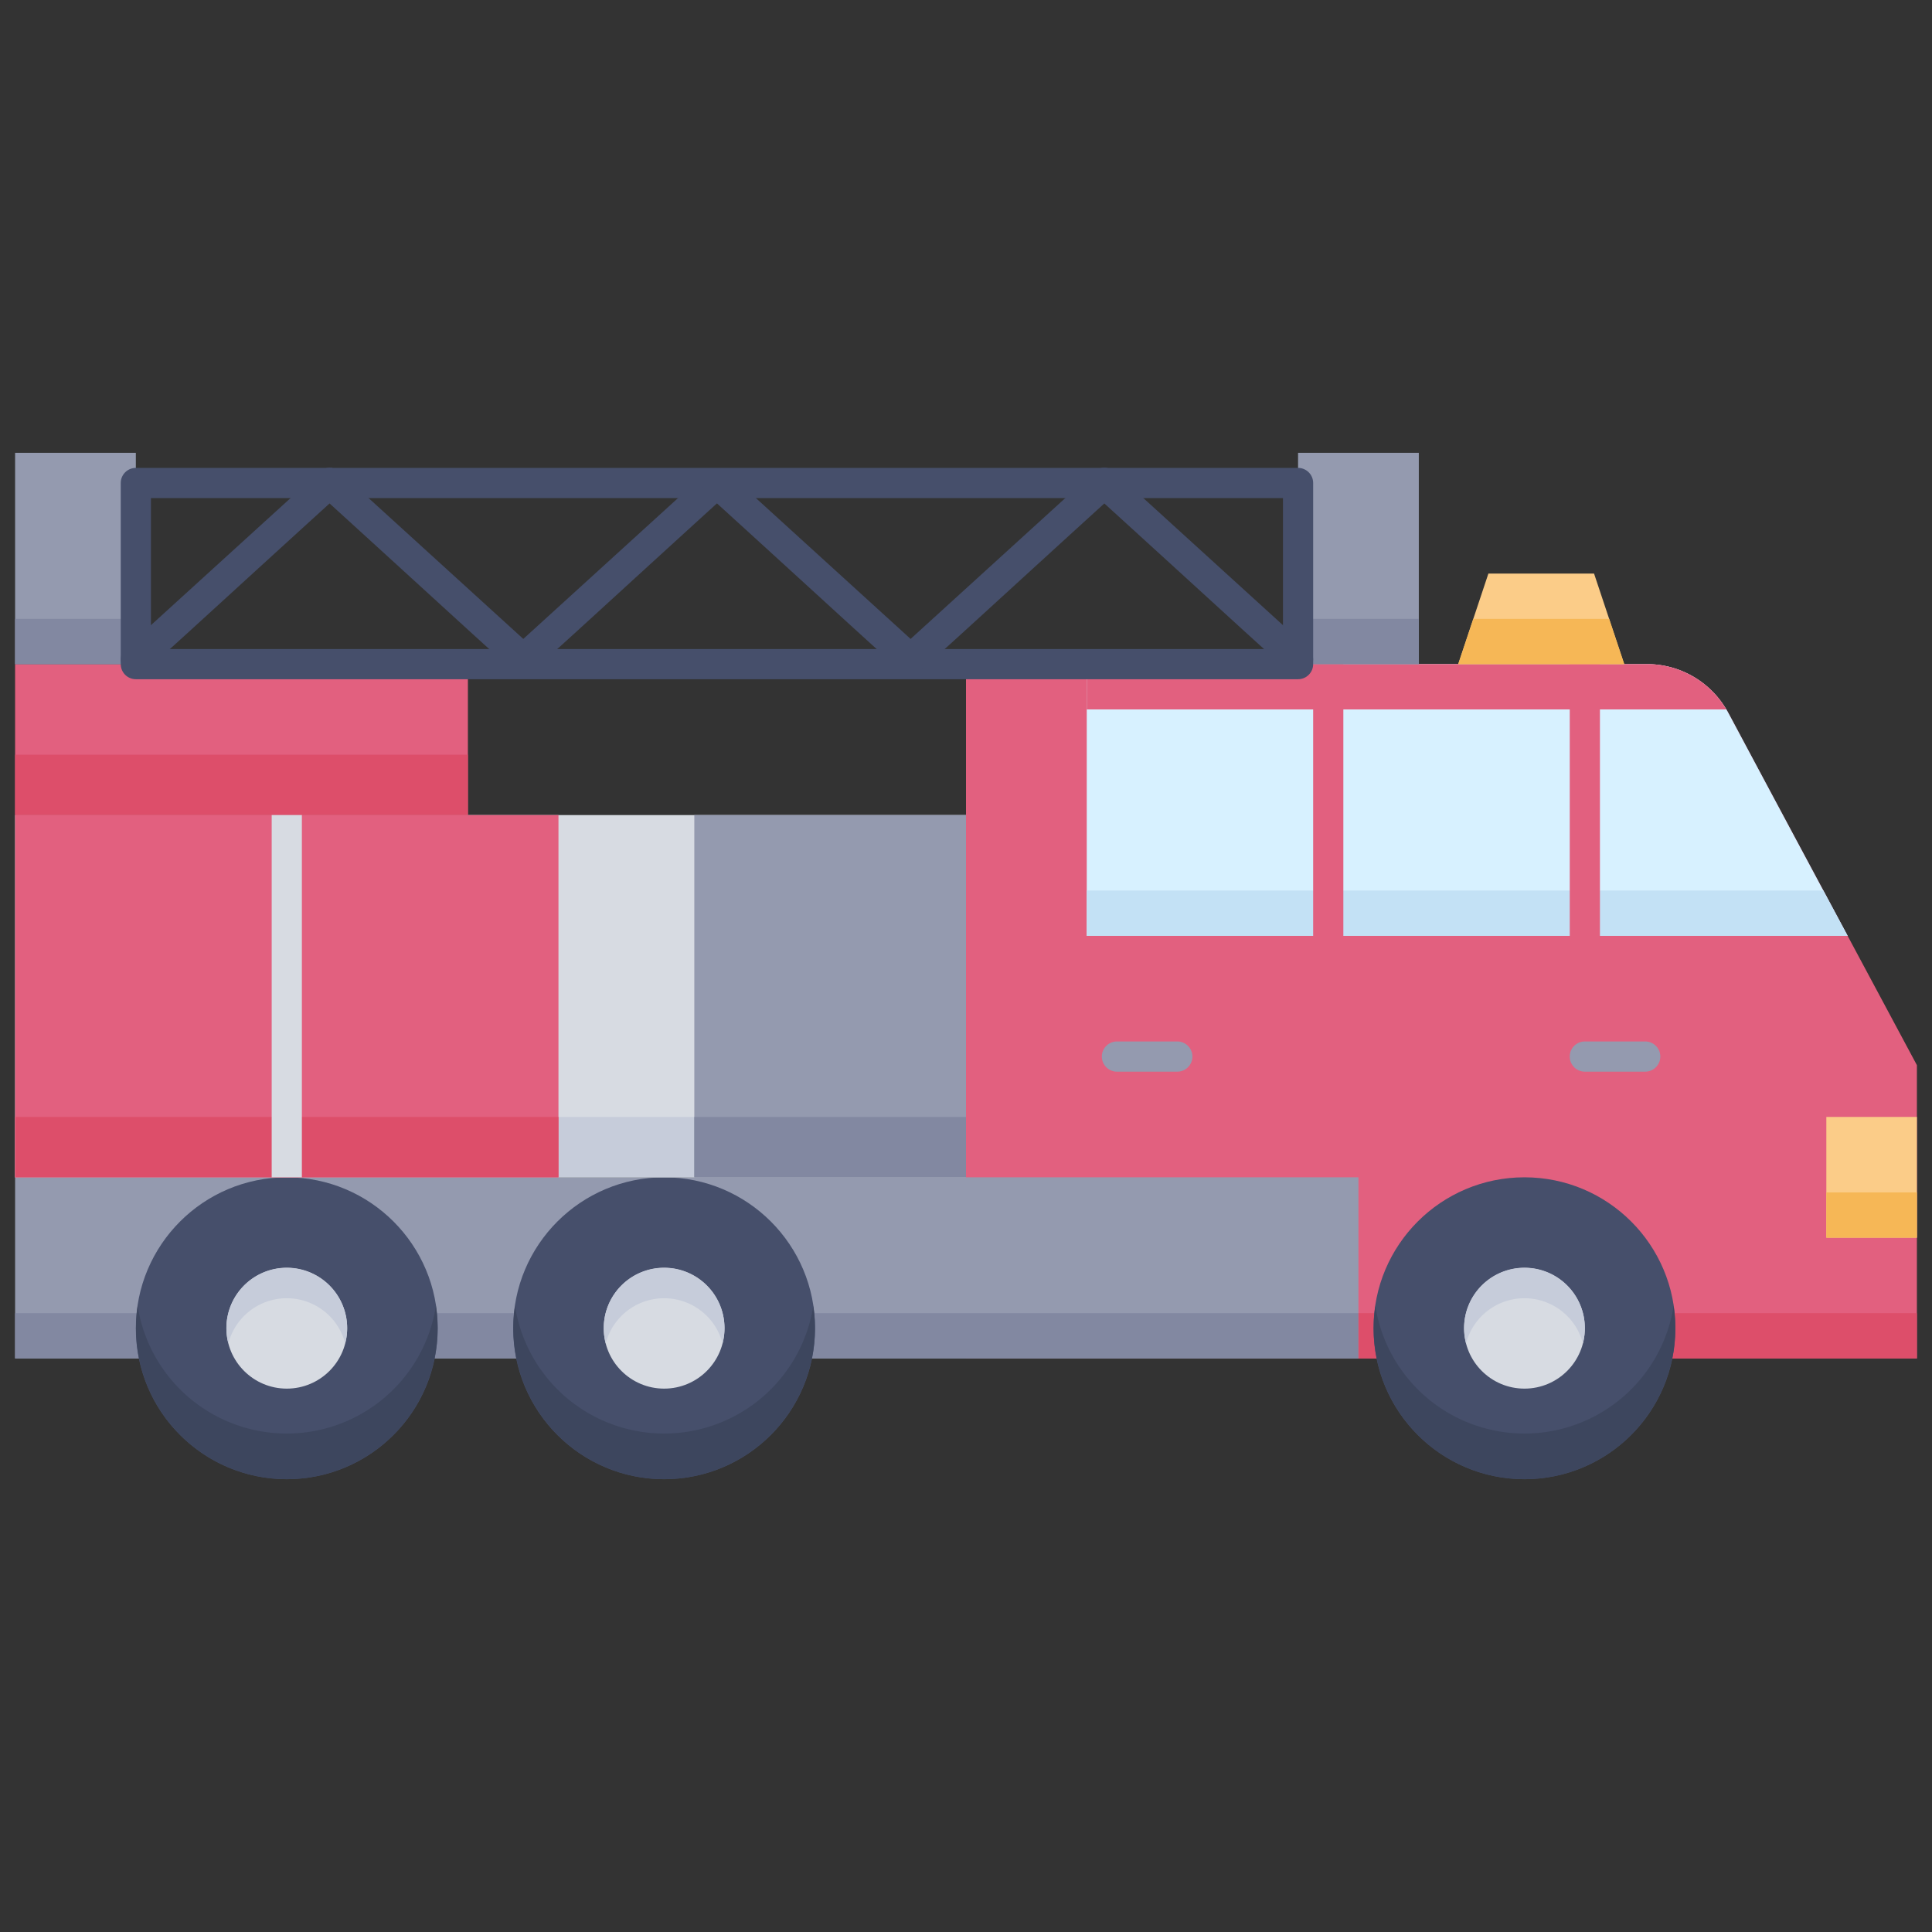<svg xmlns="http://www.w3.org/2000/svg" viewBox="0 0 128 128"><rect x="0" y="0" width="128" height="128" fill="#333333" stroke="none"/><defs><style>.cls-1{fill:#e2607f;}.cls-2{fill:#d7f1ff;}.cls-3{fill:#c3e1f5;}.cls-4{fill:#949aaf;}.cls-5{fill:#8288a1;}.cls-6{fill:#dd4e6a;}.cls-7{fill:#464f6b;}.cls-8{fill:#d7dbe2;}.cls-9{fill:#3d465e;}.cls-10{fill:#c6ccda;}.cls-11{fill:#fbcc88;}.cls-12{fill:#f6b756;}</style></defs><title>Fire Truck</title><g id="Fire_Truck" data-name="Fire Truck"><path class="cls-1" d="M127,70.57V90H64V44h45.12a6.11,6.11,0,0,1,5.38,3.22C119.33,56.27,116.91,51.73,127,70.57Z"/><path class="cls-2" d="M122.41,62H72V44h37.12a6.1,6.1,0,0,1,5.25,3C114.47,47.13,114.32,46.91,122.41,62Z"/><polygon class="cls-3" points="122.41 62 72 62 72 59 120.8 59 122.41 62"/><path class="cls-1" d="M87,62V44a1,1,0,0,1,2,0V62A1,1,0,0,1,87,62Z"/><path class="cls-1" d="M104,62V44a1,1,0,0,1,2,0V62A1,1,0,0,1,104,62Z"/><path class="cls-1" d="M114.37,47H72V44h37.12A6.1,6.1,0,0,1,114.37,47Z"/><path class="cls-4" d="M90,90V78H1V90Z"/><path class="cls-5" d="M90,90V87H1v3Z"/><rect class="cls-6" x="90" y="87" width="37" height="3"/><circle class="cls-7" cx="101" cy="88" r="10"/><circle class="cls-8" cx="101" cy="88" r="4"/><circle class="cls-7" cx="44" cy="88" r="10"/><circle class="cls-8" cx="44" cy="88" r="4"/><circle class="cls-7" cx="19" cy="88" r="10"/><path class="cls-9" d="M101,98a10,10,0,0,1-9.88-11.48,10,10,0,0,0,19.76,0A10,10,0,0,1,101,98Z"/><path class="cls-9" d="M44,98a10,10,0,0,1-9.88-11.48,10,10,0,0,0,19.76,0A10,10,0,0,1,44,98Z"/><path class="cls-9" d="M19,98A10,10,0,0,1,9.12,86.52a10,10,0,0,0,19.76,0A10,10,0,0,1,19,98Z"/><circle class="cls-8" cx="19" cy="88" r="4"/><path class="cls-10" d="M104.87,89a4,4,0,0,0-7.74,0,4,4,0,1,1,7.74,0Z"/><path class="cls-10" d="M47.87,89a4,4,0,0,0-7.74,0,4,4,0,1,1,7.74,0Z"/><path class="cls-10" d="M22.87,89a4,4,0,0,0-7.74,0,4,4,0,1,1,7.74,0Z"/><polygon class="cls-11" points="107.61 44 96.61 44 98.61 38 105.61 38 107.61 44"/><rect class="cls-11" x="121" y="74" width="6" height="8"/><rect class="cls-12" x="121" y="79" width="6" height="3"/><path class="cls-4" d="M109,71h-4a1,1,0,0,1,0-2h4A1,1,0,0,1,109,71Z"/><path class="cls-4" d="M78,71H74a1,1,0,0,1,0-2h4A1,1,0,0,1,78,71Z"/><rect class="cls-8" x="1" y="54" width="63" height="24"/><rect class="cls-10" x="1" y="74" width="63" height="4"/><rect class="cls-1" x="1" y="44" width="30" height="10"/><rect class="cls-6" x="1" y="50" width="30" height="4"/><rect class="cls-1" x="1" y="54" width="36" height="24"/><rect class="cls-6" x="1" y="74" width="18" height="4"/><rect class="cls-6" x="19" y="74" width="18" height="4"/><rect class="cls-4" x="46" y="54" width="18" height="24"/><rect class="cls-5" x="46" y="74" width="18" height="4"/><rect class="cls-4" x="1" y="30" width="8" height="14"/><rect class="cls-4" x="86" y="30" width="8" height="14"/><rect class="cls-5" x="1" y="41" width="8" height="3"/><rect class="cls-5" x="86" y="41" width="8" height="3"/><path class="cls-7" d="M86,45H9a1,1,0,0,1-1-1V32a1,1,0,0,1,1-1H86a1,1,0,0,1,1,1V44A1,1,0,0,1,86,45ZM10,43H85V33H10Z"/><path class="cls-7" d="M9,44.68a1,1,0,0,1-.67-1.74L21.16,31.26a1,1,0,0,1,1.35,1.48C8.93,45.09,9.57,44.68,9,44.68Z"/><path class="cls-7" d="M34.67,44.68c-.56,0,.51.82-13.51-11.94a1,1,0,0,1,1.35-1.48L35.34,42.94A1,1,0,0,1,34.67,44.68Z"/><path class="cls-7" d="M34.67,44.68A1,1,0,0,1,34,42.94L46.83,31.26a1,1,0,0,1,1.34,1.48C34.6,45.09,35.23,44.68,34.67,44.68Z"/><path class="cls-7" d="M60.33,44.68c-.55,0,.52.82-13.5-11.94a1,1,0,0,1,1.34-1.48L61,42.94A1,1,0,0,1,60.33,44.68Z"/><path class="cls-7" d="M60.33,44.68a1,1,0,0,1-.67-1.74L72.49,31.26a1,1,0,0,1,1.35,1.48C60.27,45.09,60.9,44.68,60.33,44.68Z"/><path class="cls-7" d="M86,44.68c-.55,0,.51.82-13.51-11.94a1,1,0,0,1,1.35-1.48L86.67,42.94A1,1,0,0,1,86,44.68Z"/><polygon class="cls-12" points="107.61 44 96.61 44 97.61 41 106.61 41 107.61 44"/><rect class="cls-8" x="18" y="54" width="2" height="24"/></g></svg>
